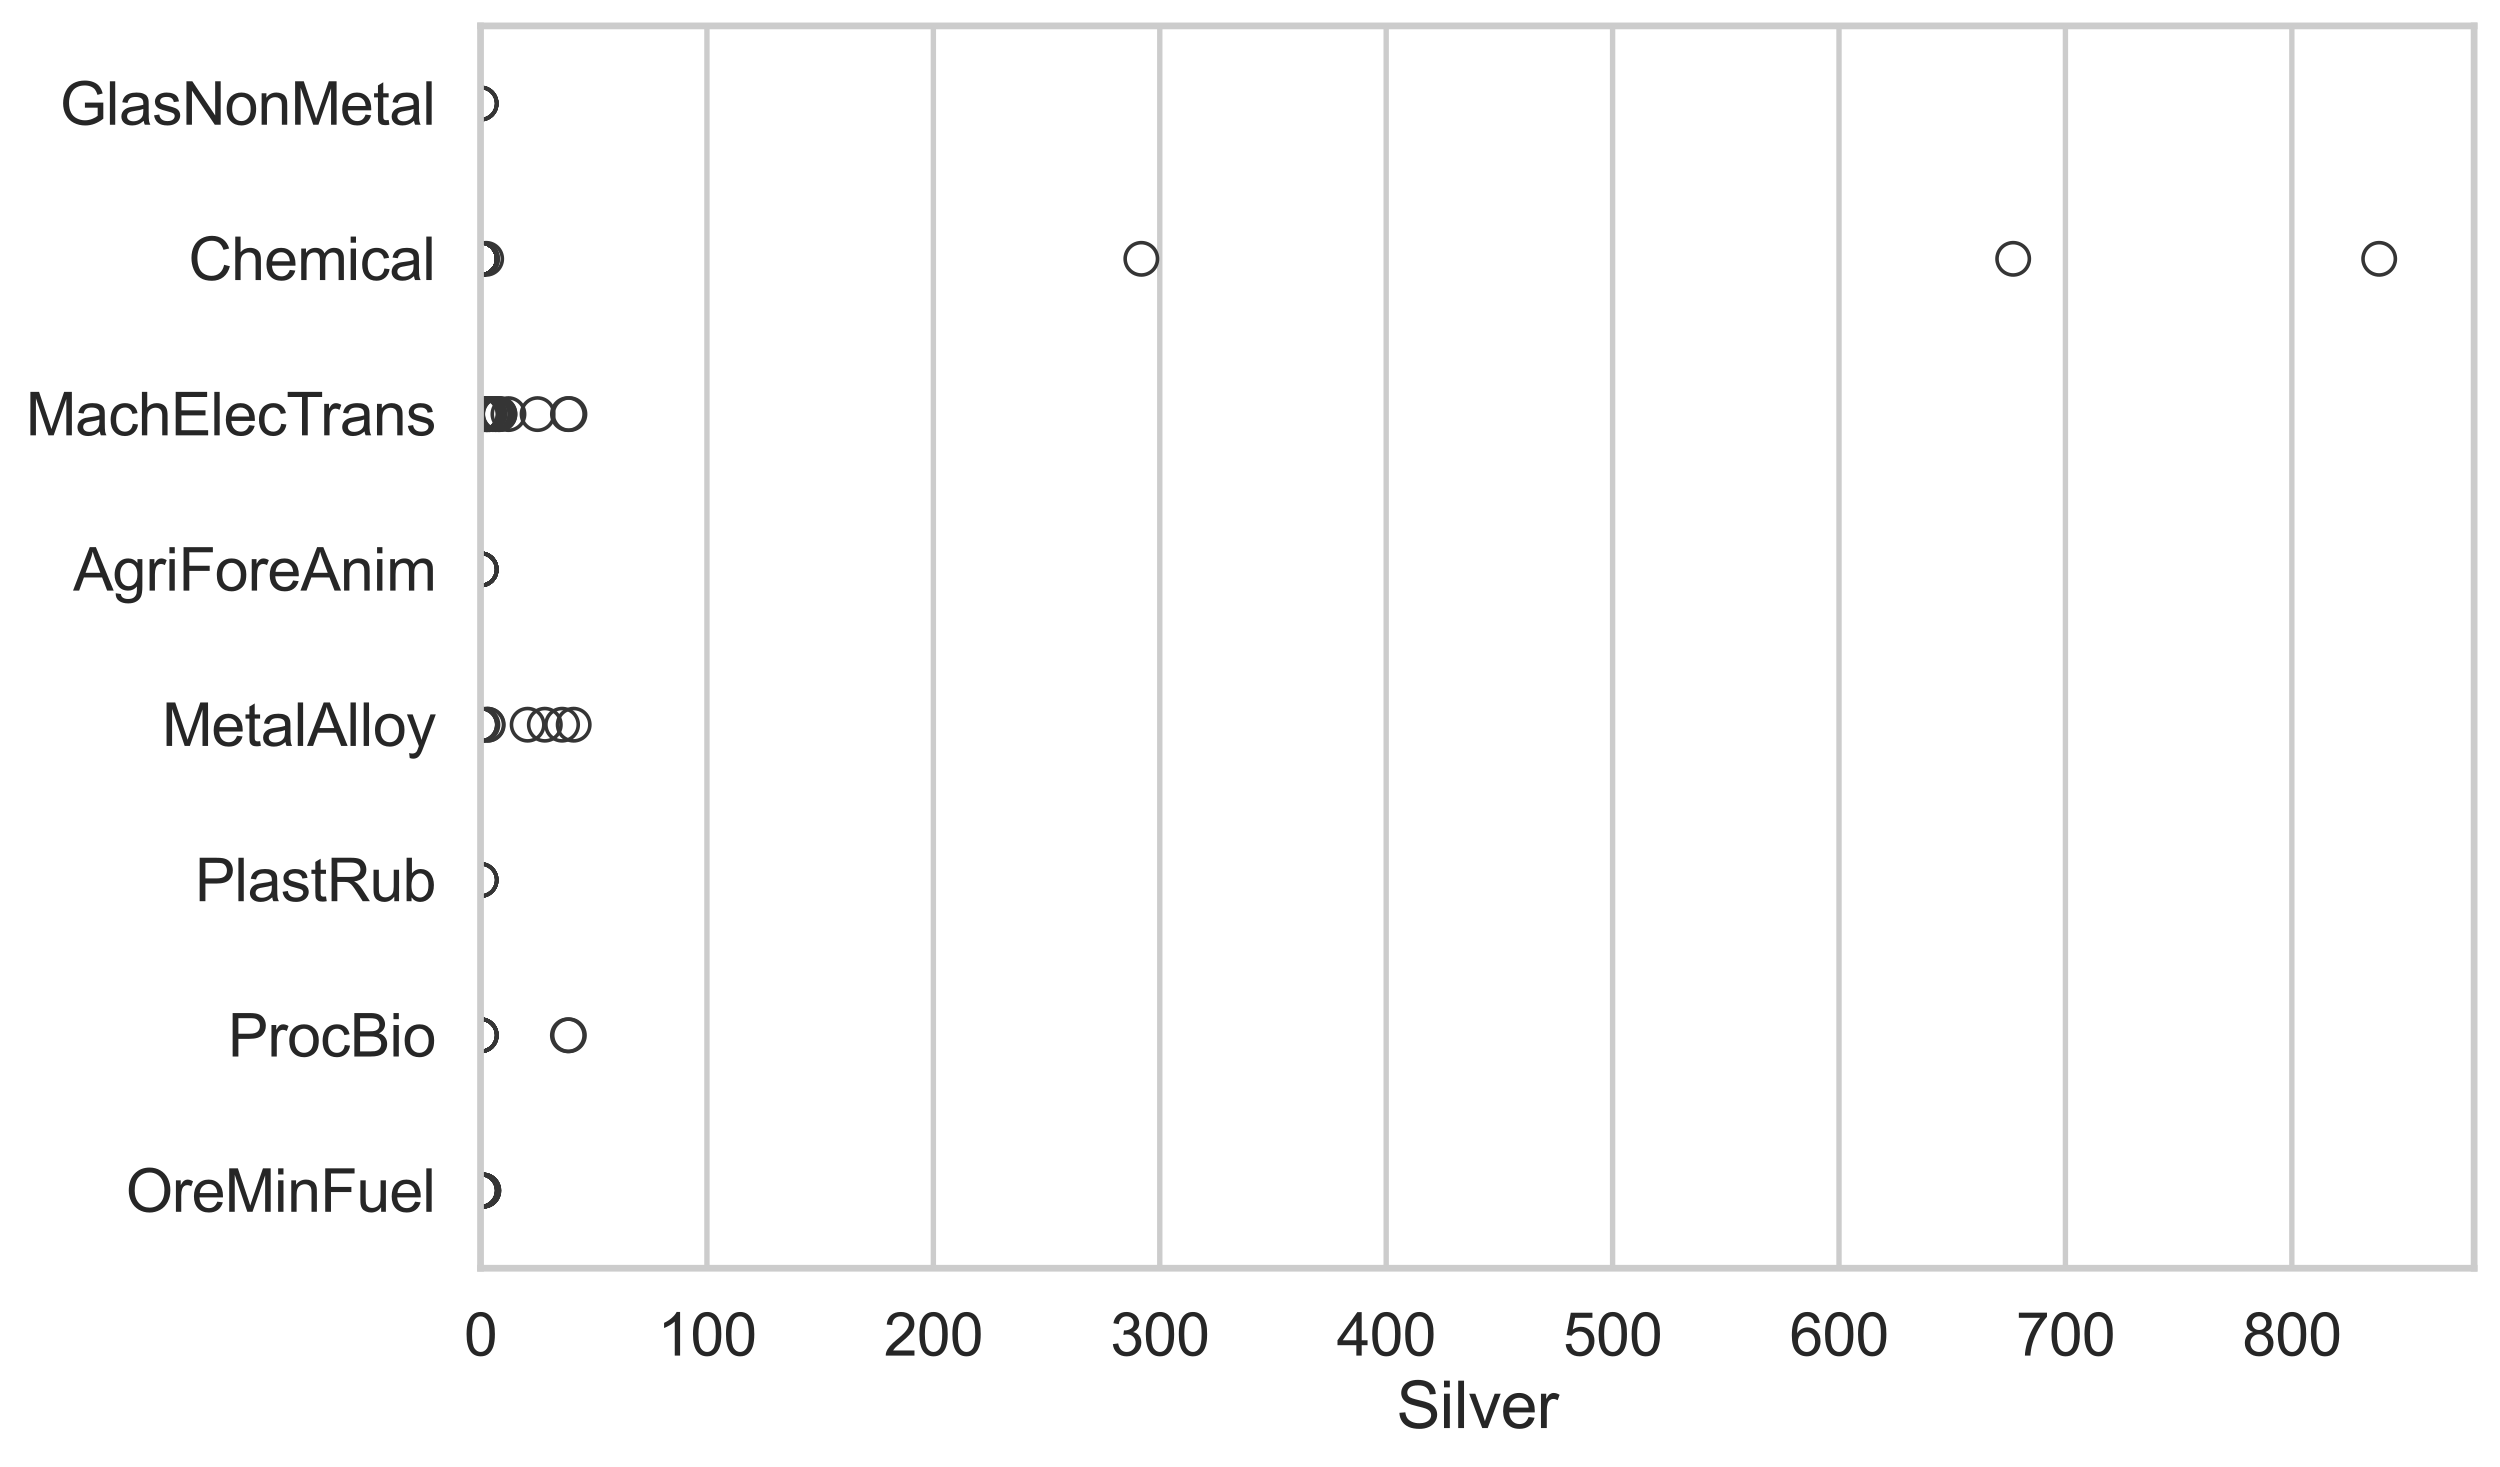 <?xml version="1.0" encoding="utf-8" standalone="no"?>
<!DOCTYPE svg PUBLIC "-//W3C//DTD SVG 1.1//EN"
  "http://www.w3.org/Graphics/SVG/1.1/DTD/svg11.dtd">
<svg xmlns:xlink="http://www.w3.org/1999/xlink" width="695.577pt" height="408.111pt" viewBox="0 0 695.577 408.111" xmlns="http://www.w3.org/2000/svg" version="1.1">
 <defs>
  <style type="text/css">*{stroke-linejoin: round; stroke-linecap: butt}</style>
 </defs>
 <g id="figure_1">
  <g id="patch_1">
   <path d="M 0 408.111 
L 695.577 408.111 
L 695.577 0 
L 0 0 
z
" style="fill: #ffffff"/>
  </g>
  <g id="axes_1">
   <g id="patch_2">
    <path d="M 133.697 352.86 
L 688.377 352.86 
L 688.377 7.2 
L 133.697 7.2 
z
" style="fill: #ffffff"/>
   </g>
   <g id="matplotlib.axis_1">
    <g id="xtick_1">
     <g id="line2d_1">
      <path d="M 133.697 352.86 
L 133.697 7.2 
" clip-path="url(#p3e27449c77)" style="fill: none; stroke: #cccccc; stroke-width: 1.5; stroke-linecap: round"/>
     </g>
     <g id="text_1">
      <!-- 0 -->
      <g style="fill: #262626" transform="translate(129.109 377.17) scale(0.165 -0.165)">
       <defs>
        <path id="ArialMT-30" d="M 266 2259 
Q 266 3072 433 3567 
Q 600 4063 929 4331 
Q 1259 4600 1759 4600 
Q 2128 4600 2406 4451 
Q 2684 4303 2865 4023 
Q 3047 3744 3150 3342 
Q 3253 2941 3253 2259 
Q 3253 1453 3087 958 
Q 2922 463 2592 192 
Q 2263 -78 1759 -78 
Q 1097 -78 719 397 
Q 266 969 266 2259 
z
M 844 2259 
Q 844 1131 1108 757 
Q 1372 384 1759 384 
Q 2147 384 2411 759 
Q 2675 1134 2675 2259 
Q 2675 3391 2411 3762 
Q 2147 4134 1753 4134 
Q 1366 4134 1134 3806 
Q 844 3388 844 2259 
z
" transform="scale(0.016)"/>
       </defs>
       <use xlink:href="#ArialMT-30"/>
      </g>
     </g>
    </g>
    <g id="xtick_2">
     <g id="line2d_2">
      <path d="M 196.692 352.86 
L 196.692 7.2 
" clip-path="url(#p3e27449c77)" style="fill: none; stroke: #cccccc; stroke-width: 1.5; stroke-linecap: round"/>
     </g>
     <g id="text_2">
      <!-- 100 -->
      <g style="fill: #262626" transform="translate(182.929 377.17) scale(0.165 -0.165)">
       <defs>
        <path id="ArialMT-31" d="M 2384 0 
L 1822 0 
L 1822 3584 
Q 1619 3391 1289 3197 
Q 959 3003 697 2906 
L 697 3450 
Q 1169 3672 1522 3987 
Q 1875 4303 2022 4600 
L 2384 4600 
L 2384 0 
z
" transform="scale(0.016)"/>
       </defs>
       <use xlink:href="#ArialMT-31"/>
       <use xlink:href="#ArialMT-30" transform="translate(55.615 0)"/>
       <use xlink:href="#ArialMT-30" transform="translate(111.23 0)"/>
      </g>
     </g>
    </g>
    <g id="xtick_3">
     <g id="line2d_3">
      <path d="M 259.688 352.86 
L 259.688 7.2 
" clip-path="url(#p3e27449c77)" style="fill: none; stroke: #cccccc; stroke-width: 1.5; stroke-linecap: round"/>
     </g>
     <g id="text_3">
      <!-- 200 -->
      <g style="fill: #262626" transform="translate(245.925 377.17) scale(0.165 -0.165)">
       <defs>
        <path id="ArialMT-32" d="M 3222 541 
L 3222 0 
L 194 0 
Q 188 203 259 391 
Q 375 700 629 1000 
Q 884 1300 1366 1694 
Q 2113 2306 2375 2664 
Q 2638 3022 2638 3341 
Q 2638 3675 2398 3904 
Q 2159 4134 1775 4134 
Q 1369 4134 1125 3890 
Q 881 3647 878 3216 
L 300 3275 
Q 359 3922 746 4261 
Q 1134 4600 1788 4600 
Q 2447 4600 2831 4234 
Q 3216 3869 3216 3328 
Q 3216 3053 3103 2787 
Q 2991 2522 2730 2228 
Q 2469 1934 1863 1422 
Q 1356 997 1212 845 
Q 1069 694 975 541 
L 3222 541 
z
" transform="scale(0.016)"/>
       </defs>
       <use xlink:href="#ArialMT-32"/>
       <use xlink:href="#ArialMT-30" transform="translate(55.615 0)"/>
       <use xlink:href="#ArialMT-30" transform="translate(111.23 0)"/>
      </g>
     </g>
    </g>
    <g id="xtick_4">
     <g id="line2d_4">
      <path d="M 322.683 352.86 
L 322.683 7.2 
" clip-path="url(#p3e27449c77)" style="fill: none; stroke: #cccccc; stroke-width: 1.5; stroke-linecap: round"/>
     </g>
     <g id="text_4">
      <!-- 300 -->
      <g style="fill: #262626" transform="translate(308.92 377.17) scale(0.165 -0.165)">
       <defs>
        <path id="ArialMT-33" d="M 269 1209 
L 831 1284 
Q 928 806 1161 595 
Q 1394 384 1728 384 
Q 2125 384 2398 659 
Q 2672 934 2672 1341 
Q 2672 1728 2419 1979 
Q 2166 2231 1775 2231 
Q 1616 2231 1378 2169 
L 1441 2663 
Q 1497 2656 1531 2656 
Q 1891 2656 2178 2843 
Q 2466 3031 2466 3422 
Q 2466 3731 2256 3934 
Q 2047 4138 1716 4138 
Q 1388 4138 1169 3931 
Q 950 3725 888 3313 
L 325 3413 
Q 428 3978 793 4289 
Q 1159 4600 1703 4600 
Q 2078 4600 2393 4439 
Q 2709 4278 2876 4000 
Q 3044 3722 3044 3409 
Q 3044 3113 2884 2869 
Q 2725 2625 2413 2481 
Q 2819 2388 3044 2092 
Q 3269 1797 3269 1353 
Q 3269 753 2831 336 
Q 2394 -81 1725 -81 
Q 1122 -81 723 278 
Q 325 638 269 1209 
z
" transform="scale(0.016)"/>
       </defs>
       <use xlink:href="#ArialMT-33"/>
       <use xlink:href="#ArialMT-30" transform="translate(55.615 0)"/>
       <use xlink:href="#ArialMT-30" transform="translate(111.23 0)"/>
      </g>
     </g>
    </g>
    <g id="xtick_5">
     <g id="line2d_5">
      <path d="M 385.679 352.86 
L 385.679 7.2 
" clip-path="url(#p3e27449c77)" style="fill: none; stroke: #cccccc; stroke-width: 1.5; stroke-linecap: round"/>
     </g>
     <g id="text_5">
      <!-- 400 -->
      <g style="fill: #262626" transform="translate(371.916 377.17) scale(0.165 -0.165)">
       <defs>
        <path id="ArialMT-34" d="M 2069 0 
L 2069 1097 
L 81 1097 
L 81 1613 
L 2172 4581 
L 2631 4581 
L 2631 1613 
L 3250 1613 
L 3250 1097 
L 2631 1097 
L 2631 0 
L 2069 0 
z
M 2069 1613 
L 2069 3678 
L 634 1613 
L 2069 1613 
z
" transform="scale(0.016)"/>
       </defs>
       <use xlink:href="#ArialMT-34"/>
       <use xlink:href="#ArialMT-30" transform="translate(55.615 0)"/>
       <use xlink:href="#ArialMT-30" transform="translate(111.23 0)"/>
      </g>
     </g>
    </g>
    <g id="xtick_6">
     <g id="line2d_6">
      <path d="M 448.674 352.86 
L 448.674 7.2 
" clip-path="url(#p3e27449c77)" style="fill: none; stroke: #cccccc; stroke-width: 1.5; stroke-linecap: round"/>
     </g>
     <g id="text_6">
      <!-- 500 -->
      <g style="fill: #262626" transform="translate(434.911 377.17) scale(0.165 -0.165)">
       <defs>
        <path id="ArialMT-35" d="M 266 1200 
L 856 1250 
Q 922 819 1161 601 
Q 1400 384 1738 384 
Q 2144 384 2425 690 
Q 2706 997 2706 1503 
Q 2706 1984 2436 2262 
Q 2166 2541 1728 2541 
Q 1456 2541 1237 2417 
Q 1019 2294 894 2097 
L 366 2166 
L 809 4519 
L 3088 4519 
L 3088 3981 
L 1259 3981 
L 1013 2750 
Q 1425 3038 1878 3038 
Q 2478 3038 2890 2622 
Q 3303 2206 3303 1553 
Q 3303 931 2941 478 
Q 2500 -78 1738 -78 
Q 1113 -78 717 272 
Q 322 622 266 1200 
z
" transform="scale(0.016)"/>
       </defs>
       <use xlink:href="#ArialMT-35"/>
       <use xlink:href="#ArialMT-30" transform="translate(55.615 0)"/>
       <use xlink:href="#ArialMT-30" transform="translate(111.23 0)"/>
      </g>
     </g>
    </g>
    <g id="xtick_7">
     <g id="line2d_7">
      <path d="M 511.67 352.86 
L 511.67 7.2 
" clip-path="url(#p3e27449c77)" style="fill: none; stroke: #cccccc; stroke-width: 1.5; stroke-linecap: round"/>
     </g>
     <g id="text_7">
      <!-- 600 -->
      <g style="fill: #262626" transform="translate(497.907 377.17) scale(0.165 -0.165)">
       <defs>
        <path id="ArialMT-36" d="M 3184 3459 
L 2625 3416 
Q 2550 3747 2413 3897 
Q 2184 4138 1850 4138 
Q 1581 4138 1378 3988 
Q 1113 3794 959 3422 
Q 806 3050 800 2363 
Q 1003 2672 1297 2822 
Q 1591 2972 1913 2972 
Q 2475 2972 2870 2558 
Q 3266 2144 3266 1488 
Q 3266 1056 3080 686 
Q 2894 316 2569 119 
Q 2244 -78 1831 -78 
Q 1128 -78 684 439 
Q 241 956 241 2144 
Q 241 3472 731 4075 
Q 1159 4600 1884 4600 
Q 2425 4600 2770 4297 
Q 3116 3994 3184 3459 
z
M 888 1484 
Q 888 1194 1011 928 
Q 1134 663 1356 523 
Q 1578 384 1822 384 
Q 2178 384 2434 671 
Q 2691 959 2691 1453 
Q 2691 1928 2437 2201 
Q 2184 2475 1800 2475 
Q 1419 2475 1153 2201 
Q 888 1928 888 1484 
z
" transform="scale(0.016)"/>
       </defs>
       <use xlink:href="#ArialMT-36"/>
       <use xlink:href="#ArialMT-30" transform="translate(55.615 0)"/>
       <use xlink:href="#ArialMT-30" transform="translate(111.23 0)"/>
      </g>
     </g>
    </g>
    <g id="xtick_8">
     <g id="line2d_8">
      <path d="M 574.665 352.86 
L 574.665 7.2 
" clip-path="url(#p3e27449c77)" style="fill: none; stroke: #cccccc; stroke-width: 1.5; stroke-linecap: round"/>
     </g>
     <g id="text_8">
      <!-- 700 -->
      <g style="fill: #262626" transform="translate(560.902 377.17) scale(0.165 -0.165)">
       <defs>
        <path id="ArialMT-37" d="M 303 3981 
L 303 4522 
L 3269 4522 
L 3269 4084 
Q 2831 3619 2401 2847 
Q 1972 2075 1738 1259 
Q 1569 684 1522 0 
L 944 0 
Q 953 541 1156 1306 
Q 1359 2072 1739 2783 
Q 2119 3494 2547 3981 
L 303 3981 
z
" transform="scale(0.016)"/>
       </defs>
       <use xlink:href="#ArialMT-37"/>
       <use xlink:href="#ArialMT-30" transform="translate(55.615 0)"/>
       <use xlink:href="#ArialMT-30" transform="translate(111.23 0)"/>
      </g>
     </g>
    </g>
    <g id="xtick_9">
     <g id="line2d_9">
      <path d="M 637.661 352.86 
L 637.661 7.2 
" clip-path="url(#p3e27449c77)" style="fill: none; stroke: #cccccc; stroke-width: 1.5; stroke-linecap: round"/>
     </g>
     <g id="text_9">
      <!-- 800 -->
      <g style="fill: #262626" transform="translate(623.897 377.17) scale(0.165 -0.165)">
       <defs>
        <path id="ArialMT-38" d="M 1131 2484 
Q 781 2613 612 2850 
Q 444 3088 444 3419 
Q 444 3919 803 4259 
Q 1163 4600 1759 4600 
Q 2359 4600 2725 4251 
Q 3091 3903 3091 3403 
Q 3091 3084 2923 2848 
Q 2756 2613 2416 2484 
Q 2838 2347 3058 2040 
Q 3278 1734 3278 1309 
Q 3278 722 2862 322 
Q 2447 -78 1769 -78 
Q 1091 -78 675 323 
Q 259 725 259 1325 
Q 259 1772 486 2073 
Q 713 2375 1131 2484 
z
M 1019 3438 
Q 1019 3113 1228 2906 
Q 1438 2700 1772 2700 
Q 2097 2700 2305 2904 
Q 2513 3109 2513 3406 
Q 2513 3716 2298 3927 
Q 2084 4138 1766 4138 
Q 1444 4138 1231 3931 
Q 1019 3725 1019 3438 
z
M 838 1322 
Q 838 1081 952 856 
Q 1066 631 1291 507 
Q 1516 384 1775 384 
Q 2178 384 2440 643 
Q 2703 903 2703 1303 
Q 2703 1709 2433 1975 
Q 2163 2241 1756 2241 
Q 1359 2241 1098 1978 
Q 838 1716 838 1322 
z
" transform="scale(0.016)"/>
       </defs>
       <use xlink:href="#ArialMT-38"/>
       <use xlink:href="#ArialMT-30" transform="translate(55.615 0)"/>
       <use xlink:href="#ArialMT-30" transform="translate(111.23 0)"/>
      </g>
     </g>
    </g>
    <g id="text_10">
     <!-- Silver -->
     <g style="fill: #262626" transform="translate(388.533 397.334) scale(0.18 -0.18)">
      <defs>
       <path id="ArialMT-53" d="M 288 1472 
L 859 1522 
Q 900 1178 1048 958 
Q 1197 738 1509 602 
Q 1822 466 2213 466 
Q 2559 466 2825 569 
Q 3091 672 3220 851 
Q 3350 1031 3350 1244 
Q 3350 1459 3225 1620 
Q 3100 1781 2813 1891 
Q 2628 1963 1997 2114 
Q 1366 2266 1113 2400 
Q 784 2572 623 2826 
Q 463 3081 463 3397 
Q 463 3744 659 4045 
Q 856 4347 1234 4503 
Q 1613 4659 2075 4659 
Q 2584 4659 2973 4495 
Q 3363 4331 3572 4012 
Q 3781 3694 3797 3291 
L 3216 3247 
Q 3169 3681 2898 3903 
Q 2628 4125 2100 4125 
Q 1550 4125 1298 3923 
Q 1047 3722 1047 3438 
Q 1047 3191 1225 3031 
Q 1400 2872 2139 2705 
Q 2878 2538 3153 2413 
Q 3553 2228 3743 1945 
Q 3934 1663 3934 1294 
Q 3934 928 3725 604 
Q 3516 281 3123 101 
Q 2731 -78 2241 -78 
Q 1619 -78 1198 103 
Q 778 284 539 648 
Q 300 1013 288 1472 
z
" transform="scale(0.016)"/>
       <path id="ArialMT-69" d="M 425 3934 
L 425 4581 
L 988 4581 
L 988 3934 
L 425 3934 
z
M 425 0 
L 425 3319 
L 988 3319 
L 988 0 
L 425 0 
z
" transform="scale(0.016)"/>
       <path id="ArialMT-6c" d="M 409 0 
L 409 4581 
L 972 4581 
L 972 0 
L 409 0 
z
" transform="scale(0.016)"/>
       <path id="ArialMT-76" d="M 1344 0 
L 81 3319 
L 675 3319 
L 1388 1331 
Q 1503 1009 1600 663 
Q 1675 925 1809 1294 
L 2547 3319 
L 3125 3319 
L 1869 0 
L 1344 0 
z
" transform="scale(0.016)"/>
       <path id="ArialMT-65" d="M 2694 1069 
L 3275 997 
Q 3138 488 2766 206 
Q 2394 -75 1816 -75 
Q 1088 -75 661 373 
Q 234 822 234 1631 
Q 234 2469 665 2931 
Q 1097 3394 1784 3394 
Q 2450 3394 2872 2941 
Q 3294 2488 3294 1666 
Q 3294 1616 3291 1516 
L 816 1516 
Q 847 969 1125 678 
Q 1403 388 1819 388 
Q 2128 388 2347 550 
Q 2566 713 2694 1069 
z
M 847 1978 
L 2700 1978 
Q 2663 2397 2488 2606 
Q 2219 2931 1791 2931 
Q 1403 2931 1139 2672 
Q 875 2413 847 1978 
z
" transform="scale(0.016)"/>
       <path id="ArialMT-72" d="M 416 0 
L 416 3319 
L 922 3319 
L 922 2816 
Q 1116 3169 1280 3281 
Q 1444 3394 1641 3394 
Q 1925 3394 2219 3213 
L 2025 2691 
Q 1819 2813 1613 2813 
Q 1428 2813 1281 2702 
Q 1134 2591 1072 2394 
Q 978 2094 978 1738 
L 978 0 
L 416 0 
z
" transform="scale(0.016)"/>
      </defs>
      <use xlink:href="#ArialMT-53"/>
      <use xlink:href="#ArialMT-69" transform="translate(66.699 0)"/>
      <use xlink:href="#ArialMT-6c" transform="translate(88.916 0)"/>
      <use xlink:href="#ArialMT-76" transform="translate(111.133 0)"/>
      <use xlink:href="#ArialMT-65" transform="translate(161.133 0)"/>
      <use xlink:href="#ArialMT-72" transform="translate(216.748 0)"/>
     </g>
    </g>
   </g>
   <g id="matplotlib.axis_2">
    <g id="ytick_1">
     <g id="text_11">
      <!-- GlasNonMetal -->
      <g style="fill: #262626" transform="translate(16.659 34.709) scale(0.165 -0.165)">
       <defs>
        <path id="ArialMT-47" d="M 2638 1797 
L 2638 2334 
L 4578 2338 
L 4578 638 
Q 4131 281 3656 101 
Q 3181 -78 2681 -78 
Q 2006 -78 1454 211 
Q 903 500 622 1047 
Q 341 1594 341 2269 
Q 341 2938 620 3517 
Q 900 4097 1425 4378 
Q 1950 4659 2634 4659 
Q 3131 4659 3532 4498 
Q 3934 4338 4162 4050 
Q 4391 3763 4509 3300 
L 3963 3150 
Q 3859 3500 3706 3700 
Q 3553 3900 3268 4020 
Q 2984 4141 2638 4141 
Q 2222 4141 1919 4014 
Q 1616 3888 1430 3681 
Q 1244 3475 1141 3228 
Q 966 2803 966 2306 
Q 966 1694 1177 1281 
Q 1388 869 1791 669 
Q 2194 469 2647 469 
Q 3041 469 3416 620 
Q 3791 772 3984 944 
L 3984 1797 
L 2638 1797 
z
" transform="scale(0.016)"/>
        <path id="ArialMT-61" d="M 2588 409 
Q 2275 144 1986 34 
Q 1697 -75 1366 -75 
Q 819 -75 525 192 
Q 231 459 231 875 
Q 231 1119 342 1320 
Q 453 1522 633 1644 
Q 813 1766 1038 1828 
Q 1203 1872 1538 1913 
Q 2219 1994 2541 2106 
Q 2544 2222 2544 2253 
Q 2544 2597 2384 2738 
Q 2169 2928 1744 2928 
Q 1347 2928 1158 2789 
Q 969 2650 878 2297 
L 328 2372 
Q 403 2725 575 2942 
Q 747 3159 1072 3276 
Q 1397 3394 1825 3394 
Q 2250 3394 2515 3294 
Q 2781 3194 2906 3042 
Q 3031 2891 3081 2659 
Q 3109 2516 3109 2141 
L 3109 1391 
Q 3109 606 3145 398 
Q 3181 191 3288 0 
L 2700 0 
Q 2613 175 2588 409 
z
M 2541 1666 
Q 2234 1541 1622 1453 
Q 1275 1403 1131 1340 
Q 988 1278 909 1158 
Q 831 1038 831 891 
Q 831 666 1001 516 
Q 1172 366 1500 366 
Q 1825 366 2078 508 
Q 2331 650 2450 897 
Q 2541 1088 2541 1459 
L 2541 1666 
z
" transform="scale(0.016)"/>
        <path id="ArialMT-73" d="M 197 991 
L 753 1078 
Q 800 744 1014 566 
Q 1228 388 1613 388 
Q 2000 388 2187 545 
Q 2375 703 2375 916 
Q 2375 1106 2209 1216 
Q 2094 1291 1634 1406 
Q 1016 1563 777 1677 
Q 538 1791 414 1992 
Q 291 2194 291 2438 
Q 291 2659 392 2848 
Q 494 3038 669 3163 
Q 800 3259 1026 3326 
Q 1253 3394 1513 3394 
Q 1903 3394 2198 3281 
Q 2494 3169 2634 2976 
Q 2775 2784 2828 2463 
L 2278 2388 
Q 2241 2644 2061 2787 
Q 1881 2931 1553 2931 
Q 1166 2931 1000 2803 
Q 834 2675 834 2503 
Q 834 2394 903 2306 
Q 972 2216 1119 2156 
Q 1203 2125 1616 2013 
Q 2213 1853 2448 1751 
Q 2684 1650 2818 1456 
Q 2953 1263 2953 975 
Q 2953 694 2789 445 
Q 2625 197 2315 61 
Q 2006 -75 1616 -75 
Q 969 -75 630 194 
Q 291 463 197 991 
z
" transform="scale(0.016)"/>
        <path id="ArialMT-4e" d="M 488 0 
L 488 4581 
L 1109 4581 
L 3516 984 
L 3516 4581 
L 4097 4581 
L 4097 0 
L 3475 0 
L 1069 3600 
L 1069 0 
L 488 0 
z
" transform="scale(0.016)"/>
        <path id="ArialMT-6f" d="M 213 1659 
Q 213 2581 725 3025 
Q 1153 3394 1769 3394 
Q 2453 3394 2887 2945 
Q 3322 2497 3322 1706 
Q 3322 1066 3130 698 
Q 2938 331 2570 128 
Q 2203 -75 1769 -75 
Q 1072 -75 642 372 
Q 213 819 213 1659 
z
M 791 1659 
Q 791 1022 1069 705 
Q 1347 388 1769 388 
Q 2188 388 2466 706 
Q 2744 1025 2744 1678 
Q 2744 2294 2464 2611 
Q 2184 2928 1769 2928 
Q 1347 2928 1069 2612 
Q 791 2297 791 1659 
z
" transform="scale(0.016)"/>
        <path id="ArialMT-6e" d="M 422 0 
L 422 3319 
L 928 3319 
L 928 2847 
Q 1294 3394 1984 3394 
Q 2284 3394 2536 3286 
Q 2788 3178 2913 3003 
Q 3038 2828 3088 2588 
Q 3119 2431 3119 2041 
L 3119 0 
L 2556 0 
L 2556 2019 
Q 2556 2363 2490 2533 
Q 2425 2703 2258 2804 
Q 2091 2906 1866 2906 
Q 1506 2906 1245 2678 
Q 984 2450 984 1813 
L 984 0 
L 422 0 
z
" transform="scale(0.016)"/>
        <path id="ArialMT-4d" d="M 475 0 
L 475 4581 
L 1388 4581 
L 2472 1338 
Q 2622 884 2691 659 
Q 2769 909 2934 1394 
L 4031 4581 
L 4847 4581 
L 4847 0 
L 4263 0 
L 4263 3834 
L 2931 0 
L 2384 0 
L 1059 3900 
L 1059 0 
L 475 0 
z
" transform="scale(0.016)"/>
        <path id="ArialMT-74" d="M 1650 503 
L 1731 6 
Q 1494 -44 1306 -44 
Q 1000 -44 831 53 
Q 663 150 594 308 
Q 525 466 525 972 
L 525 2881 
L 113 2881 
L 113 3319 
L 525 3319 
L 525 4141 
L 1084 4478 
L 1084 3319 
L 1650 3319 
L 1650 2881 
L 1084 2881 
L 1084 941 
Q 1084 700 1114 631 
Q 1144 563 1211 522 
Q 1278 481 1403 481 
Q 1497 481 1650 503 
z
" transform="scale(0.016)"/>
       </defs>
       <use xlink:href="#ArialMT-47"/>
       <use xlink:href="#ArialMT-6c" transform="translate(77.783 0)"/>
       <use xlink:href="#ArialMT-61" transform="translate(100 0)"/>
       <use xlink:href="#ArialMT-73" transform="translate(155.615 0)"/>
       <use xlink:href="#ArialMT-4e" transform="translate(205.615 0)"/>
       <use xlink:href="#ArialMT-6f" transform="translate(277.832 0)"/>
       <use xlink:href="#ArialMT-6e" transform="translate(333.447 0)"/>
       <use xlink:href="#ArialMT-4d" transform="translate(389.062 0)"/>
       <use xlink:href="#ArialMT-65" transform="translate(472.363 0)"/>
       <use xlink:href="#ArialMT-74" transform="translate(527.979 0)"/>
       <use xlink:href="#ArialMT-61" transform="translate(555.762 0)"/>
       <use xlink:href="#ArialMT-6c" transform="translate(611.377 0)"/>
      </g>
     </g>
    </g>
    <g id="ytick_2">
     <g id="text_12">
      <!-- Chemical -->
      <g style="fill: #262626" transform="translate(52.428 77.916) scale(0.165 -0.165)">
       <defs>
        <path id="ArialMT-43" d="M 3763 1606 
L 4369 1453 
Q 4178 706 3683 314 
Q 3188 -78 2472 -78 
Q 1731 -78 1267 223 
Q 803 525 561 1097 
Q 319 1669 319 2325 
Q 319 3041 592 3573 
Q 866 4106 1370 4382 
Q 1875 4659 2481 4659 
Q 3169 4659 3637 4309 
Q 4106 3959 4291 3325 
L 3694 3184 
Q 3534 3684 3231 3912 
Q 2928 4141 2469 4141 
Q 1941 4141 1586 3887 
Q 1231 3634 1087 3207 
Q 944 2781 944 2328 
Q 944 1744 1114 1308 
Q 1284 872 1643 656 
Q 2003 441 2422 441 
Q 2931 441 3284 734 
Q 3638 1028 3763 1606 
z
" transform="scale(0.016)"/>
        <path id="ArialMT-68" d="M 422 0 
L 422 4581 
L 984 4581 
L 984 2938 
Q 1378 3394 1978 3394 
Q 2347 3394 2619 3248 
Q 2891 3103 3008 2847 
Q 3125 2591 3125 2103 
L 3125 0 
L 2563 0 
L 2563 2103 
Q 2563 2525 2380 2717 
Q 2197 2909 1863 2909 
Q 1613 2909 1392 2779 
Q 1172 2650 1078 2428 
Q 984 2206 984 1816 
L 984 0 
L 422 0 
z
" transform="scale(0.016)"/>
        <path id="ArialMT-6d" d="M 422 0 
L 422 3319 
L 925 3319 
L 925 2853 
Q 1081 3097 1340 3245 
Q 1600 3394 1931 3394 
Q 2300 3394 2536 3241 
Q 2772 3088 2869 2813 
Q 3263 3394 3894 3394 
Q 4388 3394 4653 3120 
Q 4919 2847 4919 2278 
L 4919 0 
L 4359 0 
L 4359 2091 
Q 4359 2428 4304 2576 
Q 4250 2725 4106 2815 
Q 3963 2906 3769 2906 
Q 3419 2906 3187 2673 
Q 2956 2441 2956 1928 
L 2956 0 
L 2394 0 
L 2394 2156 
Q 2394 2531 2256 2718 
Q 2119 2906 1806 2906 
Q 1569 2906 1367 2781 
Q 1166 2656 1075 2415 
Q 984 2175 984 1722 
L 984 0 
L 422 0 
z
" transform="scale(0.016)"/>
        <path id="ArialMT-63" d="M 2588 1216 
L 3141 1144 
Q 3050 572 2676 248 
Q 2303 -75 1759 -75 
Q 1078 -75 664 370 
Q 250 816 250 1647 
Q 250 2184 428 2587 
Q 606 2991 970 3192 
Q 1334 3394 1763 3394 
Q 2303 3394 2647 3120 
Q 2991 2847 3088 2344 
L 2541 2259 
Q 2463 2594 2264 2762 
Q 2066 2931 1784 2931 
Q 1359 2931 1093 2626 
Q 828 2322 828 1663 
Q 828 994 1084 691 
Q 1341 388 1753 388 
Q 2084 388 2306 591 
Q 2528 794 2588 1216 
z
" transform="scale(0.016)"/>
       </defs>
       <use xlink:href="#ArialMT-43"/>
       <use xlink:href="#ArialMT-68" transform="translate(72.217 0)"/>
       <use xlink:href="#ArialMT-65" transform="translate(127.832 0)"/>
       <use xlink:href="#ArialMT-6d" transform="translate(183.447 0)"/>
       <use xlink:href="#ArialMT-69" transform="translate(266.748 0)"/>
       <use xlink:href="#ArialMT-63" transform="translate(288.965 0)"/>
       <use xlink:href="#ArialMT-61" transform="translate(338.965 0)"/>
       <use xlink:href="#ArialMT-6c" transform="translate(394.58 0)"/>
      </g>
     </g>
    </g>
    <g id="ytick_3">
     <g id="text_13">
      <!-- MachElecTrans -->
      <g style="fill: #262626" transform="translate(7.2 121.124) scale(0.165 -0.165)">
       <defs>
        <path id="ArialMT-45" d="M 506 0 
L 506 4581 
L 3819 4581 
L 3819 4041 
L 1113 4041 
L 1113 2638 
L 3647 2638 
L 3647 2100 
L 1113 2100 
L 1113 541 
L 3925 541 
L 3925 0 
L 506 0 
z
" transform="scale(0.016)"/>
        <path id="ArialMT-54" d="M 1659 0 
L 1659 4041 
L 150 4041 
L 150 4581 
L 3781 4581 
L 3781 4041 
L 2266 4041 
L 2266 0 
L 1659 0 
z
" transform="scale(0.016)"/>
       </defs>
       <use xlink:href="#ArialMT-4d"/>
       <use xlink:href="#ArialMT-61" transform="translate(83.301 0)"/>
       <use xlink:href="#ArialMT-63" transform="translate(138.916 0)"/>
       <use xlink:href="#ArialMT-68" transform="translate(188.916 0)"/>
       <use xlink:href="#ArialMT-45" transform="translate(244.531 0)"/>
       <use xlink:href="#ArialMT-6c" transform="translate(311.23 0)"/>
       <use xlink:href="#ArialMT-65" transform="translate(333.447 0)"/>
       <use xlink:href="#ArialMT-63" transform="translate(389.062 0)"/>
       <use xlink:href="#ArialMT-54" transform="translate(439.062 0)"/>
       <use xlink:href="#ArialMT-72" transform="translate(496.396 0)"/>
       <use xlink:href="#ArialMT-61" transform="translate(529.697 0)"/>
       <use xlink:href="#ArialMT-6e" transform="translate(585.312 0)"/>
       <use xlink:href="#ArialMT-73" transform="translate(640.928 0)"/>
      </g>
     </g>
    </g>
    <g id="ytick_4">
     <g id="text_14">
      <!-- AgriForeAnim -->
      <g style="fill: #262626" transform="translate(20.341 164.331) scale(0.165 -0.165)">
       <defs>
        <path id="ArialMT-41" d="M -9 0 
L 1750 4581 
L 2403 4581 
L 4278 0 
L 3588 0 
L 3053 1388 
L 1138 1388 
L 634 0 
L -9 0 
z
M 1313 1881 
L 2866 1881 
L 2388 3150 
Q 2169 3728 2063 4100 
Q 1975 3659 1816 3225 
L 1313 1881 
z
" transform="scale(0.016)"/>
        <path id="ArialMT-67" d="M 319 -275 
L 866 -356 
Q 900 -609 1056 -725 
Q 1266 -881 1628 -881 
Q 2019 -881 2231 -725 
Q 2444 -569 2519 -288 
Q 2563 -116 2559 434 
Q 2191 0 1641 0 
Q 956 0 581 494 
Q 206 988 206 1678 
Q 206 2153 378 2554 
Q 550 2956 876 3175 
Q 1203 3394 1644 3394 
Q 2231 3394 2613 2919 
L 2613 3319 
L 3131 3319 
L 3131 450 
Q 3131 -325 2973 -648 
Q 2816 -972 2473 -1159 
Q 2131 -1347 1631 -1347 
Q 1038 -1347 672 -1080 
Q 306 -813 319 -275 
z
M 784 1719 
Q 784 1066 1043 766 
Q 1303 466 1694 466 
Q 2081 466 2343 764 
Q 2606 1063 2606 1700 
Q 2606 2309 2336 2618 
Q 2066 2928 1684 2928 
Q 1309 2928 1046 2623 
Q 784 2319 784 1719 
z
" transform="scale(0.016)"/>
        <path id="ArialMT-46" d="M 525 0 
L 525 4581 
L 3616 4581 
L 3616 4041 
L 1131 4041 
L 1131 2622 
L 3281 2622 
L 3281 2081 
L 1131 2081 
L 1131 0 
L 525 0 
z
" transform="scale(0.016)"/>
       </defs>
       <use xlink:href="#ArialMT-41"/>
       <use xlink:href="#ArialMT-67" transform="translate(66.699 0)"/>
       <use xlink:href="#ArialMT-72" transform="translate(122.314 0)"/>
       <use xlink:href="#ArialMT-69" transform="translate(155.615 0)"/>
       <use xlink:href="#ArialMT-46" transform="translate(177.832 0)"/>
       <use xlink:href="#ArialMT-6f" transform="translate(238.916 0)"/>
       <use xlink:href="#ArialMT-72" transform="translate(294.531 0)"/>
       <use xlink:href="#ArialMT-65" transform="translate(327.832 0)"/>
       <use xlink:href="#ArialMT-41" transform="translate(383.447 0)"/>
       <use xlink:href="#ArialMT-6e" transform="translate(450.146 0)"/>
       <use xlink:href="#ArialMT-69" transform="translate(505.762 0)"/>
       <use xlink:href="#ArialMT-6d" transform="translate(527.979 0)"/>
      </g>
     </g>
    </g>
    <g id="ytick_5">
     <g id="text_15">
      <!-- MetalAlloy -->
      <g style="fill: #262626" transform="translate(45.088 207.539) scale(0.165 -0.165)">
       <defs>
        <path id="ArialMT-79" d="M 397 -1278 
L 334 -750 
Q 519 -800 656 -800 
Q 844 -800 956 -737 
Q 1069 -675 1141 -563 
Q 1194 -478 1313 -144 
Q 1328 -97 1363 -6 
L 103 3319 
L 709 3319 
L 1400 1397 
Q 1534 1031 1641 628 
Q 1738 1016 1872 1384 
L 2581 3319 
L 3144 3319 
L 1881 -56 
Q 1678 -603 1566 -809 
Q 1416 -1088 1222 -1217 
Q 1028 -1347 759 -1347 
Q 597 -1347 397 -1278 
z
" transform="scale(0.016)"/>
       </defs>
       <use xlink:href="#ArialMT-4d"/>
       <use xlink:href="#ArialMT-65" transform="translate(83.301 0)"/>
       <use xlink:href="#ArialMT-74" transform="translate(138.916 0)"/>
       <use xlink:href="#ArialMT-61" transform="translate(166.699 0)"/>
       <use xlink:href="#ArialMT-6c" transform="translate(222.314 0)"/>
       <use xlink:href="#ArialMT-41" transform="translate(244.531 0)"/>
       <use xlink:href="#ArialMT-6c" transform="translate(311.23 0)"/>
       <use xlink:href="#ArialMT-6c" transform="translate(333.447 0)"/>
       <use xlink:href="#ArialMT-6f" transform="translate(355.664 0)"/>
       <use xlink:href="#ArialMT-79" transform="translate(411.279 0)"/>
      </g>
     </g>
    </g>
    <g id="ytick_6">
     <g id="text_16">
      <!-- PlastRub -->
      <g style="fill: #262626" transform="translate(54.248 250.746) scale(0.165 -0.165)">
       <defs>
        <path id="ArialMT-50" d="M 494 0 
L 494 4581 
L 2222 4581 
Q 2678 4581 2919 4538 
Q 3256 4481 3484 4323 
Q 3713 4166 3852 3881 
Q 3991 3597 3991 3256 
Q 3991 2672 3619 2267 
Q 3247 1863 2275 1863 
L 1100 1863 
L 1100 0 
L 494 0 
z
M 1100 2403 
L 2284 2403 
Q 2872 2403 3119 2622 
Q 3366 2841 3366 3238 
Q 3366 3525 3220 3729 
Q 3075 3934 2838 4000 
Q 2684 4041 2272 4041 
L 1100 4041 
L 1100 2403 
z
" transform="scale(0.016)"/>
        <path id="ArialMT-52" d="M 503 0 
L 503 4581 
L 2534 4581 
Q 3147 4581 3465 4457 
Q 3784 4334 3975 4021 
Q 4166 3709 4166 3331 
Q 4166 2844 3850 2509 
Q 3534 2175 2875 2084 
Q 3116 1969 3241 1856 
Q 3506 1613 3744 1247 
L 4541 0 
L 3778 0 
L 3172 953 
Q 2906 1366 2734 1584 
Q 2563 1803 2427 1890 
Q 2291 1978 2150 2013 
Q 2047 2034 1813 2034 
L 1109 2034 
L 1109 0 
L 503 0 
z
M 1109 2559 
L 2413 2559 
Q 2828 2559 3062 2645 
Q 3297 2731 3419 2920 
Q 3541 3109 3541 3331 
Q 3541 3656 3305 3865 
Q 3069 4075 2559 4075 
L 1109 4075 
L 1109 2559 
z
" transform="scale(0.016)"/>
        <path id="ArialMT-75" d="M 2597 0 
L 2597 488 
Q 2209 -75 1544 -75 
Q 1250 -75 995 37 
Q 741 150 617 320 
Q 494 491 444 738 
Q 409 903 409 1263 
L 409 3319 
L 972 3319 
L 972 1478 
Q 972 1038 1006 884 
Q 1059 663 1231 536 
Q 1403 409 1656 409 
Q 1909 409 2131 539 
Q 2353 669 2445 892 
Q 2538 1116 2538 1541 
L 2538 3319 
L 3100 3319 
L 3100 0 
L 2597 0 
z
" transform="scale(0.016)"/>
        <path id="ArialMT-62" d="M 941 0 
L 419 0 
L 419 4581 
L 981 4581 
L 981 2947 
Q 1338 3394 1891 3394 
Q 2197 3394 2470 3270 
Q 2744 3147 2920 2923 
Q 3097 2700 3197 2384 
Q 3297 2069 3297 1709 
Q 3297 856 2875 390 
Q 2453 -75 1863 -75 
Q 1275 -75 941 416 
L 941 0 
z
M 934 1684 
Q 934 1088 1097 822 
Q 1363 388 1816 388 
Q 2184 388 2453 708 
Q 2722 1028 2722 1663 
Q 2722 2313 2464 2622 
Q 2206 2931 1841 2931 
Q 1472 2931 1203 2611 
Q 934 2291 934 1684 
z
" transform="scale(0.016)"/>
       </defs>
       <use xlink:href="#ArialMT-50"/>
       <use xlink:href="#ArialMT-6c" transform="translate(66.699 0)"/>
       <use xlink:href="#ArialMT-61" transform="translate(88.916 0)"/>
       <use xlink:href="#ArialMT-73" transform="translate(144.531 0)"/>
       <use xlink:href="#ArialMT-74" transform="translate(194.531 0)"/>
       <use xlink:href="#ArialMT-52" transform="translate(222.314 0)"/>
       <use xlink:href="#ArialMT-75" transform="translate(294.531 0)"/>
       <use xlink:href="#ArialMT-62" transform="translate(350.146 0)"/>
      </g>
     </g>
    </g>
    <g id="ytick_7">
     <g id="text_17">
      <!-- ProcBio -->
      <g style="fill: #262626" transform="translate(63.424 293.954) scale(0.165 -0.165)">
       <defs>
        <path id="ArialMT-42" d="M 469 0 
L 469 4581 
L 2188 4581 
Q 2713 4581 3030 4442 
Q 3347 4303 3526 4014 
Q 3706 3725 3706 3409 
Q 3706 3116 3547 2856 
Q 3388 2597 3066 2438 
Q 3481 2316 3704 2022 
Q 3928 1728 3928 1328 
Q 3928 1006 3792 729 
Q 3656 453 3456 303 
Q 3256 153 2954 76 
Q 2653 0 2216 0 
L 469 0 
z
M 1075 2656 
L 2066 2656 
Q 2469 2656 2644 2709 
Q 2875 2778 2992 2937 
Q 3109 3097 3109 3338 
Q 3109 3566 3000 3739 
Q 2891 3913 2687 3977 
Q 2484 4041 1991 4041 
L 1075 4041 
L 1075 2656 
z
M 1075 541 
L 2216 541 
Q 2509 541 2628 563 
Q 2838 600 2978 687 
Q 3119 775 3209 942 
Q 3300 1109 3300 1328 
Q 3300 1584 3169 1773 
Q 3038 1963 2805 2039 
Q 2572 2116 2134 2116 
L 1075 2116 
L 1075 541 
z
" transform="scale(0.016)"/>
       </defs>
       <use xlink:href="#ArialMT-50"/>
       <use xlink:href="#ArialMT-72" transform="translate(66.699 0)"/>
       <use xlink:href="#ArialMT-6f" transform="translate(100 0)"/>
       <use xlink:href="#ArialMT-63" transform="translate(155.615 0)"/>
       <use xlink:href="#ArialMT-42" transform="translate(205.615 0)"/>
       <use xlink:href="#ArialMT-69" transform="translate(272.314 0)"/>
       <use xlink:href="#ArialMT-6f" transform="translate(294.531 0)"/>
      </g>
     </g>
    </g>
    <g id="ytick_8">
     <g id="text_18">
      <!-- OreMinFuel -->
      <g style="fill: #262626" transform="translate(35.013 337.161) scale(0.165 -0.165)">
       <defs>
        <path id="ArialMT-4f" d="M 309 2231 
Q 309 3372 921 4017 
Q 1534 4663 2503 4663 
Q 3138 4663 3647 4359 
Q 4156 4056 4423 3514 
Q 4691 2972 4691 2284 
Q 4691 1588 4409 1038 
Q 4128 488 3612 205 
Q 3097 -78 2500 -78 
Q 1853 -78 1343 234 
Q 834 547 571 1087 
Q 309 1628 309 2231 
z
M 934 2222 
Q 934 1394 1379 917 
Q 1825 441 2497 441 
Q 3181 441 3623 922 
Q 4066 1403 4066 2288 
Q 4066 2847 3877 3264 
Q 3688 3681 3323 3911 
Q 2959 4141 2506 4141 
Q 1863 4141 1398 3698 
Q 934 3256 934 2222 
z
" transform="scale(0.016)"/>
       </defs>
       <use xlink:href="#ArialMT-4f"/>
       <use xlink:href="#ArialMT-72" transform="translate(77.783 0)"/>
       <use xlink:href="#ArialMT-65" transform="translate(111.084 0)"/>
       <use xlink:href="#ArialMT-4d" transform="translate(166.699 0)"/>
       <use xlink:href="#ArialMT-69" transform="translate(250 0)"/>
       <use xlink:href="#ArialMT-6e" transform="translate(272.217 0)"/>
       <use xlink:href="#ArialMT-46" transform="translate(327.832 0)"/>
       <use xlink:href="#ArialMT-75" transform="translate(388.916 0)"/>
       <use xlink:href="#ArialMT-65" transform="translate(444.531 0)"/>
       <use xlink:href="#ArialMT-6c" transform="translate(500.146 0)"/>
      </g>
     </g>
    </g>
   </g>
   <g id="patch_3">
    <path d="M 133.697 11.521 
L 133.697 46.087 
L 133.697 46.087 
L 133.697 11.521 
L 133.697 11.521 
z
" clip-path="url(#p3e27449c77)" style="fill: #ca74db; stroke: #353535; stroke-linejoin: miter"/>
   </g>
   <g id="line2d_10">
    <path d="M 133.697 28.804 
L 133.697 28.804 
" clip-path="url(#p3e27449c77)" style="fill: none; stroke: #353535"/>
   </g>
   <g id="line2d_11">
    <path d="M 133.697 28.804 
L 133.698 28.804 
" clip-path="url(#p3e27449c77)" style="fill: none; stroke: #353535"/>
   </g>
   <g id="line2d_12">
    <path d="M 133.697 20.162 
L 133.697 37.445 
" clip-path="url(#p3e27449c77)" style="fill: none; stroke: #353535; stroke-linecap: round"/>
   </g>
   <g id="line2d_13">
    <path d="M 133.698 20.162 
L 133.698 37.445 
" clip-path="url(#p3e27449c77)" style="fill: none; stroke: #353535; stroke-linecap: round"/>
   </g>
   <g id="line2d_14">
    <defs>
     <path id="m0be696bc6e" d="M 0 4.5 
C 1.193 4.5 2.338 4.026 3.182 3.182 
C 4.026 2.338 4.5 1.193 4.5 0 
C 4.5 -1.193 4.026 -2.338 3.182 -3.182 
C 2.338 -4.026 1.193 -4.5 0 -4.5 
C -1.193 -4.5 -2.338 -4.026 -3.182 -3.182 
C -4.026 -2.338 -4.5 -1.193 -4.5 0 
C -4.5 1.193 -4.026 2.338 -3.182 3.182 
C -2.338 4.026 -1.193 4.5 0 4.5 
z
" style="stroke: #353535"/>
    </defs>
    <g clip-path="url(#p3e27449c77)">
     <use xlink:href="#m0be696bc6e" x="133.698" y="28.804" style="fill-opacity: 0; stroke: #353535"/>
     <use xlink:href="#m0be696bc6e" x="133.698" y="28.804" style="fill-opacity: 0; stroke: #353535"/>
     <use xlink:href="#m0be696bc6e" x="133.698" y="28.804" style="fill-opacity: 0; stroke: #353535"/>
     <use xlink:href="#m0be696bc6e" x="133.698" y="28.804" style="fill-opacity: 0; stroke: #353535"/>
     <use xlink:href="#m0be696bc6e" x="133.698" y="28.804" style="fill-opacity: 0; stroke: #353535"/>
     <use xlink:href="#m0be696bc6e" x="133.7" y="28.804" style="fill-opacity: 0; stroke: #353535"/>
     <use xlink:href="#m0be696bc6e" x="133.699" y="28.804" style="fill-opacity: 0; stroke: #353535"/>
     <use xlink:href="#m0be696bc6e" x="133.698" y="28.804" style="fill-opacity: 0; stroke: #353535"/>
    </g>
   </g>
   <g id="patch_4">
    <path d="M 133.698 54.728 
L 133.698 89.294 
L 133.699 89.294 
L 133.699 54.728 
L 133.698 54.728 
z
" clip-path="url(#p3e27449c77)" style="fill: #5ca236; stroke: #353535; stroke-linejoin: miter"/>
   </g>
   <g id="line2d_15">
    <path d="M 133.698 72.011 
L 133.697 72.011 
" clip-path="url(#p3e27449c77)" style="fill: none; stroke: #353535"/>
   </g>
   <g id="line2d_16">
    <path d="M 133.699 72.011 
L 133.702 72.011 
" clip-path="url(#p3e27449c77)" style="fill: none; stroke: #353535"/>
   </g>
   <g id="line2d_17">
    <path d="M 133.697 63.37 
L 133.697 80.653 
" clip-path="url(#p3e27449c77)" style="fill: none; stroke: #353535; stroke-linecap: round"/>
   </g>
   <g id="line2d_18">
    <path d="M 133.702 63.37 
L 133.702 80.653 
" clip-path="url(#p3e27449c77)" style="fill: none; stroke: #353535; stroke-linecap: round"/>
   </g>
   <g id="line2d_19">
    <g clip-path="url(#p3e27449c77)">
     <use xlink:href="#m0be696bc6e" x="133.702" y="72.011" style="fill-opacity: 0; stroke: #353535"/>
     <use xlink:href="#m0be696bc6e" x="133.703" y="72.011" style="fill-opacity: 0; stroke: #353535"/>
     <use xlink:href="#m0be696bc6e" x="133.803" y="72.011" style="fill-opacity: 0; stroke: #353535"/>
     <use xlink:href="#m0be696bc6e" x="133.702" y="72.011" style="fill-opacity: 0; stroke: #353535"/>
     <use xlink:href="#m0be696bc6e" x="133.703" y="72.011" style="fill-opacity: 0; stroke: #353535"/>
     <use xlink:href="#m0be696bc6e" x="133.702" y="72.011" style="fill-opacity: 0; stroke: #353535"/>
     <use xlink:href="#m0be696bc6e" x="133.821" y="72.011" style="fill-opacity: 0; stroke: #353535"/>
     <use xlink:href="#m0be696bc6e" x="133.703" y="72.011" style="fill-opacity: 0; stroke: #353535"/>
     <use xlink:href="#m0be696bc6e" x="134.068" y="72.011" style="fill-opacity: 0; stroke: #353535"/>
     <use xlink:href="#m0be696bc6e" x="133.705" y="72.011" style="fill-opacity: 0; stroke: #353535"/>
     <use xlink:href="#m0be696bc6e" x="133.705" y="72.011" style="fill-opacity: 0; stroke: #353535"/>
     <use xlink:href="#m0be696bc6e" x="133.705" y="72.011" style="fill-opacity: 0; stroke: #353535"/>
     <use xlink:href="#m0be696bc6e" x="133.728" y="72.011" style="fill-opacity: 0; stroke: #353535"/>
     <use xlink:href="#m0be696bc6e" x="133.704" y="72.011" style="fill-opacity: 0; stroke: #353535"/>
     <use xlink:href="#m0be696bc6e" x="134.117" y="72.011" style="fill-opacity: 0; stroke: #353535"/>
     <use xlink:href="#m0be696bc6e" x="133.75" y="72.011" style="fill-opacity: 0; stroke: #353535"/>
     <use xlink:href="#m0be696bc6e" x="133.706" y="72.011" style="fill-opacity: 0; stroke: #353535"/>
     <use xlink:href="#m0be696bc6e" x="133.706" y="72.011" style="fill-opacity: 0; stroke: #353535"/>
     <use xlink:href="#m0be696bc6e" x="133.706" y="72.011" style="fill-opacity: 0; stroke: #353535"/>
     <use xlink:href="#m0be696bc6e" x="133.741" y="72.011" style="fill-opacity: 0; stroke: #353535"/>
     <use xlink:href="#m0be696bc6e" x="317.555" y="72.011" style="fill-opacity: 0; stroke: #353535"/>
     <use xlink:href="#m0be696bc6e" x="133.702" y="72.011" style="fill-opacity: 0; stroke: #353535"/>
     <use xlink:href="#m0be696bc6e" x="133.703" y="72.011" style="fill-opacity: 0; stroke: #353535"/>
     <use xlink:href="#m0be696bc6e" x="133.752" y="72.011" style="fill-opacity: 0; stroke: #353535"/>
     <use xlink:href="#m0be696bc6e" x="133.712" y="72.011" style="fill-opacity: 0; stroke: #353535"/>
     <use xlink:href="#m0be696bc6e" x="133.705" y="72.011" style="fill-opacity: 0; stroke: #353535"/>
     <use xlink:href="#m0be696bc6e" x="133.702" y="72.011" style="fill-opacity: 0; stroke: #353535"/>
     <use xlink:href="#m0be696bc6e" x="133.703" y="72.011" style="fill-opacity: 0; stroke: #353535"/>
     <use xlink:href="#m0be696bc6e" x="133.712" y="72.011" style="fill-opacity: 0; stroke: #353535"/>
     <use xlink:href="#m0be696bc6e" x="133.793" y="72.011" style="fill-opacity: 0; stroke: #353535"/>
     <use xlink:href="#m0be696bc6e" x="133.97" y="72.011" style="fill-opacity: 0; stroke: #353535"/>
     <use xlink:href="#m0be696bc6e" x="133.709" y="72.011" style="fill-opacity: 0; stroke: #353535"/>
     <use xlink:href="#m0be696bc6e" x="133.715" y="72.011" style="fill-opacity: 0; stroke: #353535"/>
     <use xlink:href="#m0be696bc6e" x="133.704" y="72.011" style="fill-opacity: 0; stroke: #353535"/>
     <use xlink:href="#m0be696bc6e" x="133.702" y="72.011" style="fill-opacity: 0; stroke: #353535"/>
     <use xlink:href="#m0be696bc6e" x="133.745" y="72.011" style="fill-opacity: 0; stroke: #353535"/>
     <use xlink:href="#m0be696bc6e" x="133.703" y="72.011" style="fill-opacity: 0; stroke: #353535"/>
     <use xlink:href="#m0be696bc6e" x="133.719" y="72.011" style="fill-opacity: 0; stroke: #353535"/>
     <use xlink:href="#m0be696bc6e" x="133.707" y="72.011" style="fill-opacity: 0; stroke: #353535"/>
     <use xlink:href="#m0be696bc6e" x="133.723" y="72.011" style="fill-opacity: 0; stroke: #353535"/>
     <use xlink:href="#m0be696bc6e" x="133.707" y="72.011" style="fill-opacity: 0; stroke: #353535"/>
     <use xlink:href="#m0be696bc6e" x="133.703" y="72.011" style="fill-opacity: 0; stroke: #353535"/>
     <use xlink:href="#m0be696bc6e" x="133.728" y="72.011" style="fill-opacity: 0; stroke: #353535"/>
     <use xlink:href="#m0be696bc6e" x="133.708" y="72.011" style="fill-opacity: 0; stroke: #353535"/>
     <use xlink:href="#m0be696bc6e" x="133.702" y="72.011" style="fill-opacity: 0; stroke: #353535"/>
     <use xlink:href="#m0be696bc6e" x="133.702" y="72.011" style="fill-opacity: 0; stroke: #353535"/>
     <use xlink:href="#m0be696bc6e" x="133.703" y="72.011" style="fill-opacity: 0; stroke: #353535"/>
     <use xlink:href="#m0be696bc6e" x="133.73" y="72.011" style="fill-opacity: 0; stroke: #353535"/>
     <use xlink:href="#m0be696bc6e" x="133.705" y="72.011" style="fill-opacity: 0; stroke: #353535"/>
     <use xlink:href="#m0be696bc6e" x="133.708" y="72.011" style="fill-opacity: 0; stroke: #353535"/>
     <use xlink:href="#m0be696bc6e" x="560.129" y="72.011" style="fill-opacity: 0; stroke: #353535"/>
     <use xlink:href="#m0be696bc6e" x="133.709" y="72.011" style="fill-opacity: 0; stroke: #353535"/>
     <use xlink:href="#m0be696bc6e" x="135.269" y="72.011" style="fill-opacity: 0; stroke: #353535"/>
     <use xlink:href="#m0be696bc6e" x="133.706" y="72.011" style="fill-opacity: 0; stroke: #353535"/>
     <use xlink:href="#m0be696bc6e" x="133.703" y="72.011" style="fill-opacity: 0; stroke: #353535"/>
     <use xlink:href="#m0be696bc6e" x="133.763" y="72.011" style="fill-opacity: 0; stroke: #353535"/>
     <use xlink:href="#m0be696bc6e" x="133.704" y="72.011" style="fill-opacity: 0; stroke: #353535"/>
     <use xlink:href="#m0be696bc6e" x="133.923" y="72.011" style="fill-opacity: 0; stroke: #353535"/>
     <use xlink:href="#m0be696bc6e" x="133.702" y="72.011" style="fill-opacity: 0; stroke: #353535"/>
     <use xlink:href="#m0be696bc6e" x="661.964" y="72.011" style="fill-opacity: 0; stroke: #353535"/>
     <use xlink:href="#m0be696bc6e" x="133.709" y="72.011" style="fill-opacity: 0; stroke: #353535"/>
     <use xlink:href="#m0be696bc6e" x="133.71" y="72.011" style="fill-opacity: 0; stroke: #353535"/>
     <use xlink:href="#m0be696bc6e" x="133.705" y="72.011" style="fill-opacity: 0; stroke: #353535"/>
     <use xlink:href="#m0be696bc6e" x="133.8" y="72.011" style="fill-opacity: 0; stroke: #353535"/>
     <use xlink:href="#m0be696bc6e" x="133.704" y="72.011" style="fill-opacity: 0; stroke: #353535"/>
     <use xlink:href="#m0be696bc6e" x="133.702" y="72.011" style="fill-opacity: 0; stroke: #353535"/>
     <use xlink:href="#m0be696bc6e" x="133.702" y="72.011" style="fill-opacity: 0; stroke: #353535"/>
     <use xlink:href="#m0be696bc6e" x="133.706" y="72.011" style="fill-opacity: 0; stroke: #353535"/>
     <use xlink:href="#m0be696bc6e" x="133.723" y="72.011" style="fill-opacity: 0; stroke: #353535"/>
    </g>
   </g>
   <g id="patch_5">
    <path d="M 133.701 97.936 
L 133.701 132.502 
L 133.782 132.502 
L 133.782 97.936 
L 133.701 97.936 
z
" clip-path="url(#p3e27449c77)" style="fill: #68afd7; stroke: #353535; stroke-linejoin: miter"/>
   </g>
   <g id="line2d_20">
    <path d="M 133.701 115.219 
L 133.697 115.219 
" clip-path="url(#p3e27449c77)" style="fill: none; stroke: #353535"/>
   </g>
   <g id="line2d_21">
    <path d="M 133.782 115.219 
L 133.887 115.219 
" clip-path="url(#p3e27449c77)" style="fill: none; stroke: #353535"/>
   </g>
   <g id="line2d_22">
    <path d="M 133.697 106.577 
L 133.697 123.86 
" clip-path="url(#p3e27449c77)" style="fill: none; stroke: #353535; stroke-linecap: round"/>
   </g>
   <g id="line2d_23">
    <path d="M 133.887 106.577 
L 133.887 123.86 
" clip-path="url(#p3e27449c77)" style="fill: none; stroke: #353535; stroke-linecap: round"/>
   </g>
   <g id="line2d_24">
    <g clip-path="url(#p3e27449c77)">
     <use xlink:href="#m0be696bc6e" x="134.5" y="115.219" style="fill-opacity: 0; stroke: #353535"/>
     <use xlink:href="#m0be696bc6e" x="135.564" y="115.219" style="fill-opacity: 0; stroke: #353535"/>
     <use xlink:href="#m0be696bc6e" x="136.177" y="115.219" style="fill-opacity: 0; stroke: #353535"/>
     <use xlink:href="#m0be696bc6e" x="136.083" y="115.219" style="fill-opacity: 0; stroke: #353535"/>
     <use xlink:href="#m0be696bc6e" x="134.054" y="115.219" style="fill-opacity: 0; stroke: #353535"/>
     <use xlink:href="#m0be696bc6e" x="149.569" y="115.219" style="fill-opacity: 0; stroke: #353535"/>
     <use xlink:href="#m0be696bc6e" x="138.97" y="115.219" style="fill-opacity: 0; stroke: #353535"/>
     <use xlink:href="#m0be696bc6e" x="134.459" y="115.219" style="fill-opacity: 0; stroke: #353535"/>
     <use xlink:href="#m0be696bc6e" x="133.946" y="115.219" style="fill-opacity: 0; stroke: #353535"/>
     <use xlink:href="#m0be696bc6e" x="133.973" y="115.219" style="fill-opacity: 0; stroke: #353535"/>
     <use xlink:href="#m0be696bc6e" x="136.144" y="115.219" style="fill-opacity: 0; stroke: #353535"/>
     <use xlink:href="#m0be696bc6e" x="135.488" y="115.219" style="fill-opacity: 0; stroke: #353535"/>
     <use xlink:href="#m0be696bc6e" x="137.134" y="115.219" style="fill-opacity: 0; stroke: #353535"/>
     <use xlink:href="#m0be696bc6e" x="158.433" y="115.219" style="fill-opacity: 0; stroke: #353535"/>
     <use xlink:href="#m0be696bc6e" x="135.612" y="115.219" style="fill-opacity: 0; stroke: #353535"/>
     <use xlink:href="#m0be696bc6e" x="158.017" y="115.219" style="fill-opacity: 0; stroke: #353535"/>
     <use xlink:href="#m0be696bc6e" x="135.029" y="115.219" style="fill-opacity: 0; stroke: #353535"/>
     <use xlink:href="#m0be696bc6e" x="135.402" y="115.219" style="fill-opacity: 0; stroke: #353535"/>
     <use xlink:href="#m0be696bc6e" x="137.837" y="115.219" style="fill-opacity: 0; stroke: #353535"/>
     <use xlink:href="#m0be696bc6e" x="138.551" y="115.219" style="fill-opacity: 0; stroke: #353535"/>
     <use xlink:href="#m0be696bc6e" x="137.959" y="115.219" style="fill-opacity: 0; stroke: #353535"/>
     <use xlink:href="#m0be696bc6e" x="141.466" y="115.219" style="fill-opacity: 0; stroke: #353535"/>
     <use xlink:href="#m0be696bc6e" x="135.094" y="115.219" style="fill-opacity: 0; stroke: #353535"/>
     <use xlink:href="#m0be696bc6e" x="133.921" y="115.219" style="fill-opacity: 0; stroke: #353535"/>
     <use xlink:href="#m0be696bc6e" x="138.939" y="115.219" style="fill-opacity: 0; stroke: #353535"/>
    </g>
   </g>
   <g id="patch_6">
    <path d="M 133.697 141.143 
L 133.697 175.709 
L 133.698 175.709 
L 133.698 141.143 
L 133.697 141.143 
z
" clip-path="url(#p3e27449c77)" style="fill: #daac58; stroke: #353535; stroke-linejoin: miter"/>
   </g>
   <g id="line2d_25">
    <path d="M 133.697 158.426 
L 133.697 158.426 
" clip-path="url(#p3e27449c77)" style="fill: none; stroke: #353535"/>
   </g>
   <g id="line2d_26">
    <path d="M 133.698 158.426 
L 133.698 158.426 
" clip-path="url(#p3e27449c77)" style="fill: none; stroke: #353535"/>
   </g>
   <g id="line2d_27">
    <path d="M 133.697 149.785 
L 133.697 167.068 
" clip-path="url(#p3e27449c77)" style="fill: none; stroke: #353535; stroke-linecap: round"/>
   </g>
   <g id="line2d_28">
    <path d="M 133.698 149.785 
L 133.698 167.068 
" clip-path="url(#p3e27449c77)" style="fill: none; stroke: #353535; stroke-linecap: round"/>
   </g>
   <g id="line2d_29">
    <g clip-path="url(#p3e27449c77)">
     <use xlink:href="#m0be696bc6e" x="133.698" y="158.426" style="fill-opacity: 0; stroke: #353535"/>
     <use xlink:href="#m0be696bc6e" x="133.698" y="158.426" style="fill-opacity: 0; stroke: #353535"/>
     <use xlink:href="#m0be696bc6e" x="133.699" y="158.426" style="fill-opacity: 0; stroke: #353535"/>
     <use xlink:href="#m0be696bc6e" x="133.698" y="158.426" style="fill-opacity: 0; stroke: #353535"/>
     <use xlink:href="#m0be696bc6e" x="133.698" y="158.426" style="fill-opacity: 0; stroke: #353535"/>
     <use xlink:href="#m0be696bc6e" x="133.701" y="158.426" style="fill-opacity: 0; stroke: #353535"/>
     <use xlink:href="#m0be696bc6e" x="133.699" y="158.426" style="fill-opacity: 0; stroke: #353535"/>
     <use xlink:href="#m0be696bc6e" x="133.698" y="158.426" style="fill-opacity: 0; stroke: #353535"/>
     <use xlink:href="#m0be696bc6e" x="133.698" y="158.426" style="fill-opacity: 0; stroke: #353535"/>
     <use xlink:href="#m0be696bc6e" x="133.709" y="158.426" style="fill-opacity: 0; stroke: #353535"/>
     <use xlink:href="#m0be696bc6e" x="133.699" y="158.426" style="fill-opacity: 0; stroke: #353535"/>
     <use xlink:href="#m0be696bc6e" x="133.699" y="158.426" style="fill-opacity: 0; stroke: #353535"/>
     <use xlink:href="#m0be696bc6e" x="133.699" y="158.426" style="fill-opacity: 0; stroke: #353535"/>
     <use xlink:href="#m0be696bc6e" x="133.701" y="158.426" style="fill-opacity: 0; stroke: #353535"/>
     <use xlink:href="#m0be696bc6e" x="133.698" y="158.426" style="fill-opacity: 0; stroke: #353535"/>
     <use xlink:href="#m0be696bc6e" x="133.698" y="158.426" style="fill-opacity: 0; stroke: #353535"/>
     <use xlink:href="#m0be696bc6e" x="133.699" y="158.426" style="fill-opacity: 0; stroke: #353535"/>
     <use xlink:href="#m0be696bc6e" x="133.698" y="158.426" style="fill-opacity: 0; stroke: #353535"/>
     <use xlink:href="#m0be696bc6e" x="133.698" y="158.426" style="fill-opacity: 0; stroke: #353535"/>
     <use xlink:href="#m0be696bc6e" x="133.698" y="158.426" style="fill-opacity: 0; stroke: #353535"/>
    </g>
   </g>
   <g id="patch_7">
    <path d="M 133.698 184.351 
L 133.698 218.917 
L 133.703 218.917 
L 133.703 184.351 
L 133.698 184.351 
z
" clip-path="url(#p3e27449c77)" style="fill: #166c9c; stroke: #353535; stroke-linejoin: miter"/>
   </g>
   <g id="line2d_30">
    <path d="M 133.698 201.634 
L 133.697 201.634 
" clip-path="url(#p3e27449c77)" style="fill: none; stroke: #353535"/>
   </g>
   <g id="line2d_31">
    <path d="M 133.703 201.634 
L 133.711 201.634 
" clip-path="url(#p3e27449c77)" style="fill: none; stroke: #353535"/>
   </g>
   <g id="line2d_32">
    <path d="M 133.697 192.992 
L 133.697 210.275 
" clip-path="url(#p3e27449c77)" style="fill: none; stroke: #353535; stroke-linecap: round"/>
   </g>
   <g id="line2d_33">
    <path d="M 133.711 192.992 
L 133.711 210.275 
" clip-path="url(#p3e27449c77)" style="fill: none; stroke: #353535; stroke-linecap: round"/>
   </g>
   <g id="line2d_34">
    <g clip-path="url(#p3e27449c77)">
     <use xlink:href="#m0be696bc6e" x="134.218" y="201.634" style="fill-opacity: 0; stroke: #353535"/>
     <use xlink:href="#m0be696bc6e" x="135.591" y="201.634" style="fill-opacity: 0; stroke: #353535"/>
     <use xlink:href="#m0be696bc6e" x="156.386" y="201.634" style="fill-opacity: 0; stroke: #353535"/>
     <use xlink:href="#m0be696bc6e" x="133.874" y="201.634" style="fill-opacity: 0; stroke: #353535"/>
     <use xlink:href="#m0be696bc6e" x="133.712" y="201.634" style="fill-opacity: 0; stroke: #353535"/>
     <use xlink:href="#m0be696bc6e" x="133.719" y="201.634" style="fill-opacity: 0; stroke: #353535"/>
     <use xlink:href="#m0be696bc6e" x="133.717" y="201.634" style="fill-opacity: 0; stroke: #353535"/>
     <use xlink:href="#m0be696bc6e" x="146.806" y="201.634" style="fill-opacity: 0; stroke: #353535"/>
     <use xlink:href="#m0be696bc6e" x="133.906" y="201.634" style="fill-opacity: 0; stroke: #353535"/>
     <use xlink:href="#m0be696bc6e" x="159.616" y="201.634" style="fill-opacity: 0; stroke: #353535"/>
     <use xlink:href="#m0be696bc6e" x="151.585" y="201.634" style="fill-opacity: 0; stroke: #353535"/>
     <use xlink:href="#m0be696bc6e" x="135.702" y="201.634" style="fill-opacity: 0; stroke: #353535"/>
    </g>
   </g>
   <g id="patch_8">
    <path d="M 133.697 227.558 
L 133.697 262.124 
L 133.698 262.124 
L 133.698 227.558 
L 133.697 227.558 
z
" clip-path="url(#p3e27449c77)" style="fill: #ba611b; stroke: #353535; stroke-linejoin: miter"/>
   </g>
   <g id="line2d_35">
    <path d="M 133.697 244.841 
L 133.697 244.841 
" clip-path="url(#p3e27449c77)" style="fill: none; stroke: #353535"/>
   </g>
   <g id="line2d_36">
    <path d="M 133.698 244.841 
L 133.699 244.841 
" clip-path="url(#p3e27449c77)" style="fill: none; stroke: #353535"/>
   </g>
   <g id="line2d_37">
    <path d="M 133.697 236.2 
L 133.697 253.483 
" clip-path="url(#p3e27449c77)" style="fill: none; stroke: #353535; stroke-linecap: round"/>
   </g>
   <g id="line2d_38">
    <path d="M 133.699 236.2 
L 133.699 253.483 
" clip-path="url(#p3e27449c77)" style="fill: none; stroke: #353535; stroke-linecap: round"/>
   </g>
   <g id="line2d_39">
    <g clip-path="url(#p3e27449c77)">
     <use xlink:href="#m0be696bc6e" x="133.701" y="244.841" style="fill-opacity: 0; stroke: #353535"/>
     <use xlink:href="#m0be696bc6e" x="133.701" y="244.841" style="fill-opacity: 0; stroke: #353535"/>
     <use xlink:href="#m0be696bc6e" x="133.701" y="244.841" style="fill-opacity: 0; stroke: #353535"/>
     <use xlink:href="#m0be696bc6e" x="133.7" y="244.841" style="fill-opacity: 0; stroke: #353535"/>
     <use xlink:href="#m0be696bc6e" x="133.702" y="244.841" style="fill-opacity: 0; stroke: #353535"/>
     <use xlink:href="#m0be696bc6e" x="133.702" y="244.841" style="fill-opacity: 0; stroke: #353535"/>
     <use xlink:href="#m0be696bc6e" x="133.701" y="244.841" style="fill-opacity: 0; stroke: #353535"/>
    </g>
   </g>
   <g id="patch_9">
    <path d="M 133.697 270.766 
L 133.697 305.332 
L 133.698 305.332 
L 133.698 270.766 
L 133.697 270.766 
z
" clip-path="url(#p3e27449c77)" style="fill: #e33eb2; stroke: #353535; stroke-linejoin: miter"/>
   </g>
   <g id="line2d_40">
    <path d="M 133.697 288.049 
L 133.697 288.049 
" clip-path="url(#p3e27449c77)" style="fill: none; stroke: #353535"/>
   </g>
   <g id="line2d_41">
    <path d="M 133.698 288.049 
L 133.699 288.049 
" clip-path="url(#p3e27449c77)" style="fill: none; stroke: #353535"/>
   </g>
   <g id="line2d_42">
    <path d="M 133.697 279.407 
L 133.697 296.69 
" clip-path="url(#p3e27449c77)" style="fill: none; stroke: #353535; stroke-linecap: round"/>
   </g>
   <g id="line2d_43">
    <path d="M 133.699 279.407 
L 133.699 296.69 
" clip-path="url(#p3e27449c77)" style="fill: none; stroke: #353535; stroke-linecap: round"/>
   </g>
   <g id="line2d_44">
    <g clip-path="url(#p3e27449c77)">
     <use xlink:href="#m0be696bc6e" x="158.278" y="288.049" style="fill-opacity: 0; stroke: #353535"/>
     <use xlink:href="#m0be696bc6e" x="158.006" y="288.049" style="fill-opacity: 0; stroke: #353535"/>
     <use xlink:href="#m0be696bc6e" x="133.703" y="288.049" style="fill-opacity: 0; stroke: #353535"/>
     <use xlink:href="#m0be696bc6e" x="133.7" y="288.049" style="fill-opacity: 0; stroke: #353535"/>
     <use xlink:href="#m0be696bc6e" x="133.7" y="288.049" style="fill-opacity: 0; stroke: #353535"/>
     <use xlink:href="#m0be696bc6e" x="133.699" y="288.049" style="fill-opacity: 0; stroke: #353535"/>
     <use xlink:href="#m0be696bc6e" x="133.799" y="288.049" style="fill-opacity: 0; stroke: #353535"/>
     <use xlink:href="#m0be696bc6e" x="133.7" y="288.049" style="fill-opacity: 0; stroke: #353535"/>
     <use xlink:href="#m0be696bc6e" x="133.7" y="288.049" style="fill-opacity: 0; stroke: #353535"/>
     <use xlink:href="#m0be696bc6e" x="133.701" y="288.049" style="fill-opacity: 0; stroke: #353535"/>
     <use xlink:href="#m0be696bc6e" x="133.7" y="288.049" style="fill-opacity: 0; stroke: #353535"/>
     <use xlink:href="#m0be696bc6e" x="133.7" y="288.049" style="fill-opacity: 0; stroke: #353535"/>
     <use xlink:href="#m0be696bc6e" x="133.724" y="288.049" style="fill-opacity: 0; stroke: #353535"/>
     <use xlink:href="#m0be696bc6e" x="133.702" y="288.049" style="fill-opacity: 0; stroke: #353535"/>
     <use xlink:href="#m0be696bc6e" x="133.699" y="288.049" style="fill-opacity: 0; stroke: #353535"/>
     <use xlink:href="#m0be696bc6e" x="133.7" y="288.049" style="fill-opacity: 0; stroke: #353535"/>
    </g>
   </g>
   <g id="patch_10">
    <path d="M 133.697 313.973 
L 133.697 348.539 
L 133.697 348.539 
L 133.697 313.973 
L 133.697 313.973 
z
" clip-path="url(#p3e27449c77)" style="fill: #38be4e; stroke: #353535; stroke-linejoin: miter"/>
   </g>
   <g id="line2d_45">
    <path d="M 133.697 331.256 
L 133.697 331.256 
" clip-path="url(#p3e27449c77)" style="fill: none; stroke: #353535"/>
   </g>
   <g id="line2d_46">
    <path d="M 133.697 331.256 
L 133.698 331.256 
" clip-path="url(#p3e27449c77)" style="fill: none; stroke: #353535"/>
   </g>
   <g id="line2d_47">
    <path d="M 133.697 322.615 
L 133.697 339.898 
" clip-path="url(#p3e27449c77)" style="fill: none; stroke: #353535; stroke-linecap: round"/>
   </g>
   <g id="line2d_48">
    <path d="M 133.698 322.615 
L 133.698 339.898 
" clip-path="url(#p3e27449c77)" style="fill: none; stroke: #353535; stroke-linecap: round"/>
   </g>
   <g id="line2d_49">
    <g clip-path="url(#p3e27449c77)">
     <use xlink:href="#m0be696bc6e" x="134.402" y="331.256" style="fill-opacity: 0; stroke: #353535"/>
     <use xlink:href="#m0be696bc6e" x="133.7" y="331.256" style="fill-opacity: 0; stroke: #353535"/>
     <use xlink:href="#m0be696bc6e" x="133.753" y="331.256" style="fill-opacity: 0; stroke: #353535"/>
     <use xlink:href="#m0be696bc6e" x="133.7" y="331.256" style="fill-opacity: 0; stroke: #353535"/>
     <use xlink:href="#m0be696bc6e" x="133.699" y="331.256" style="fill-opacity: 0; stroke: #353535"/>
     <use xlink:href="#m0be696bc6e" x="134.412" y="331.256" style="fill-opacity: 0; stroke: #353535"/>
     <use xlink:href="#m0be696bc6e" x="134.472" y="331.256" style="fill-opacity: 0; stroke: #353535"/>
     <use xlink:href="#m0be696bc6e" x="134.322" y="331.256" style="fill-opacity: 0; stroke: #353535"/>
     <use xlink:href="#m0be696bc6e" x="133.7" y="331.256" style="fill-opacity: 0; stroke: #353535"/>
     <use xlink:href="#m0be696bc6e" x="133.709" y="331.256" style="fill-opacity: 0; stroke: #353535"/>
     <use xlink:href="#m0be696bc6e" x="133.699" y="331.256" style="fill-opacity: 0; stroke: #353535"/>
     <use xlink:href="#m0be696bc6e" x="133.765" y="331.256" style="fill-opacity: 0; stroke: #353535"/>
     <use xlink:href="#m0be696bc6e" x="134.237" y="331.256" style="fill-opacity: 0; stroke: #353535"/>
     <use xlink:href="#m0be696bc6e" x="133.699" y="331.256" style="fill-opacity: 0; stroke: #353535"/>
     <use xlink:href="#m0be696bc6e" x="134.472" y="331.256" style="fill-opacity: 0; stroke: #353535"/>
     <use xlink:href="#m0be696bc6e" x="134.323" y="331.256" style="fill-opacity: 0; stroke: #353535"/>
     <use xlink:href="#m0be696bc6e" x="133.716" y="331.256" style="fill-opacity: 0; stroke: #353535"/>
     <use xlink:href="#m0be696bc6e" x="134.367" y="331.256" style="fill-opacity: 0; stroke: #353535"/>
     <use xlink:href="#m0be696bc6e" x="134.412" y="331.256" style="fill-opacity: 0; stroke: #353535"/>
     <use xlink:href="#m0be696bc6e" x="134.412" y="331.256" style="fill-opacity: 0; stroke: #353535"/>
     <use xlink:href="#m0be696bc6e" x="134.334" y="331.256" style="fill-opacity: 0; stroke: #353535"/>
     <use xlink:href="#m0be696bc6e" x="133.7" y="331.256" style="fill-opacity: 0; stroke: #353535"/>
     <use xlink:href="#m0be696bc6e" x="134.43" y="331.256" style="fill-opacity: 0; stroke: #353535"/>
     <use xlink:href="#m0be696bc6e" x="133.7" y="331.256" style="fill-opacity: 0; stroke: #353535"/>
    </g>
   </g>
   <g id="line2d_50">
    <path d="M 133.697 11.521 
L 133.697 46.087 
" clip-path="url(#p3e27449c77)" style="fill: none; stroke: #353535"/>
   </g>
   <g id="line2d_51">
    <path d="M 133.698 54.728 
L 133.698 89.294 
" clip-path="url(#p3e27449c77)" style="fill: none; stroke: #353535"/>
   </g>
   <g id="line2d_52">
    <path d="M 133.711 97.936 
L 133.711 132.502 
" clip-path="url(#p3e27449c77)" style="fill: none; stroke: #353535"/>
   </g>
   <g id="line2d_53">
    <path d="M 133.697 141.143 
L 133.697 175.709 
" clip-path="url(#p3e27449c77)" style="fill: none; stroke: #353535"/>
   </g>
   <g id="line2d_54">
    <path d="M 133.7 184.351 
L 133.7 218.917 
" clip-path="url(#p3e27449c77)" style="fill: none; stroke: #353535"/>
   </g>
   <g id="line2d_55">
    <path d="M 133.698 227.558 
L 133.698 262.124 
" clip-path="url(#p3e27449c77)" style="fill: none; stroke: #353535"/>
   </g>
   <g id="line2d_56">
    <path d="M 133.697 270.766 
L 133.697 305.332 
" clip-path="url(#p3e27449c77)" style="fill: none; stroke: #353535"/>
   </g>
   <g id="line2d_57">
    <path d="M 133.697 313.973 
L 133.697 348.539 
" clip-path="url(#p3e27449c77)" style="fill: none; stroke: #353535"/>
   </g>
   <g id="patch_11">
    <path d="M 133.697 352.86 
L 133.697 7.2 
" style="fill: none; stroke: #cccccc; stroke-width: 1.875; stroke-linejoin: miter; stroke-linecap: square"/>
   </g>
   <g id="patch_12">
    <path d="M 688.377 352.86 
L 688.377 7.2 
" style="fill: none; stroke: #cccccc; stroke-width: 1.875; stroke-linejoin: miter; stroke-linecap: square"/>
   </g>
   <g id="patch_13">
    <path d="M 133.697 352.86 
L 688.377 352.86 
" style="fill: none; stroke: #cccccc; stroke-width: 1.875; stroke-linejoin: miter; stroke-linecap: square"/>
   </g>
   <g id="patch_14">
    <path d="M 133.697 7.2 
L 688.377 7.2 
" style="fill: none; stroke: #cccccc; stroke-width: 1.875; stroke-linejoin: miter; stroke-linecap: square"/>
   </g>
  </g>
 </g>
 <defs>
  <clipPath id="p3e27449c77">
   <rect x="133.697" y="7.2" width="554.68" height="345.66"/>
  </clipPath>
 </defs>
</svg>
